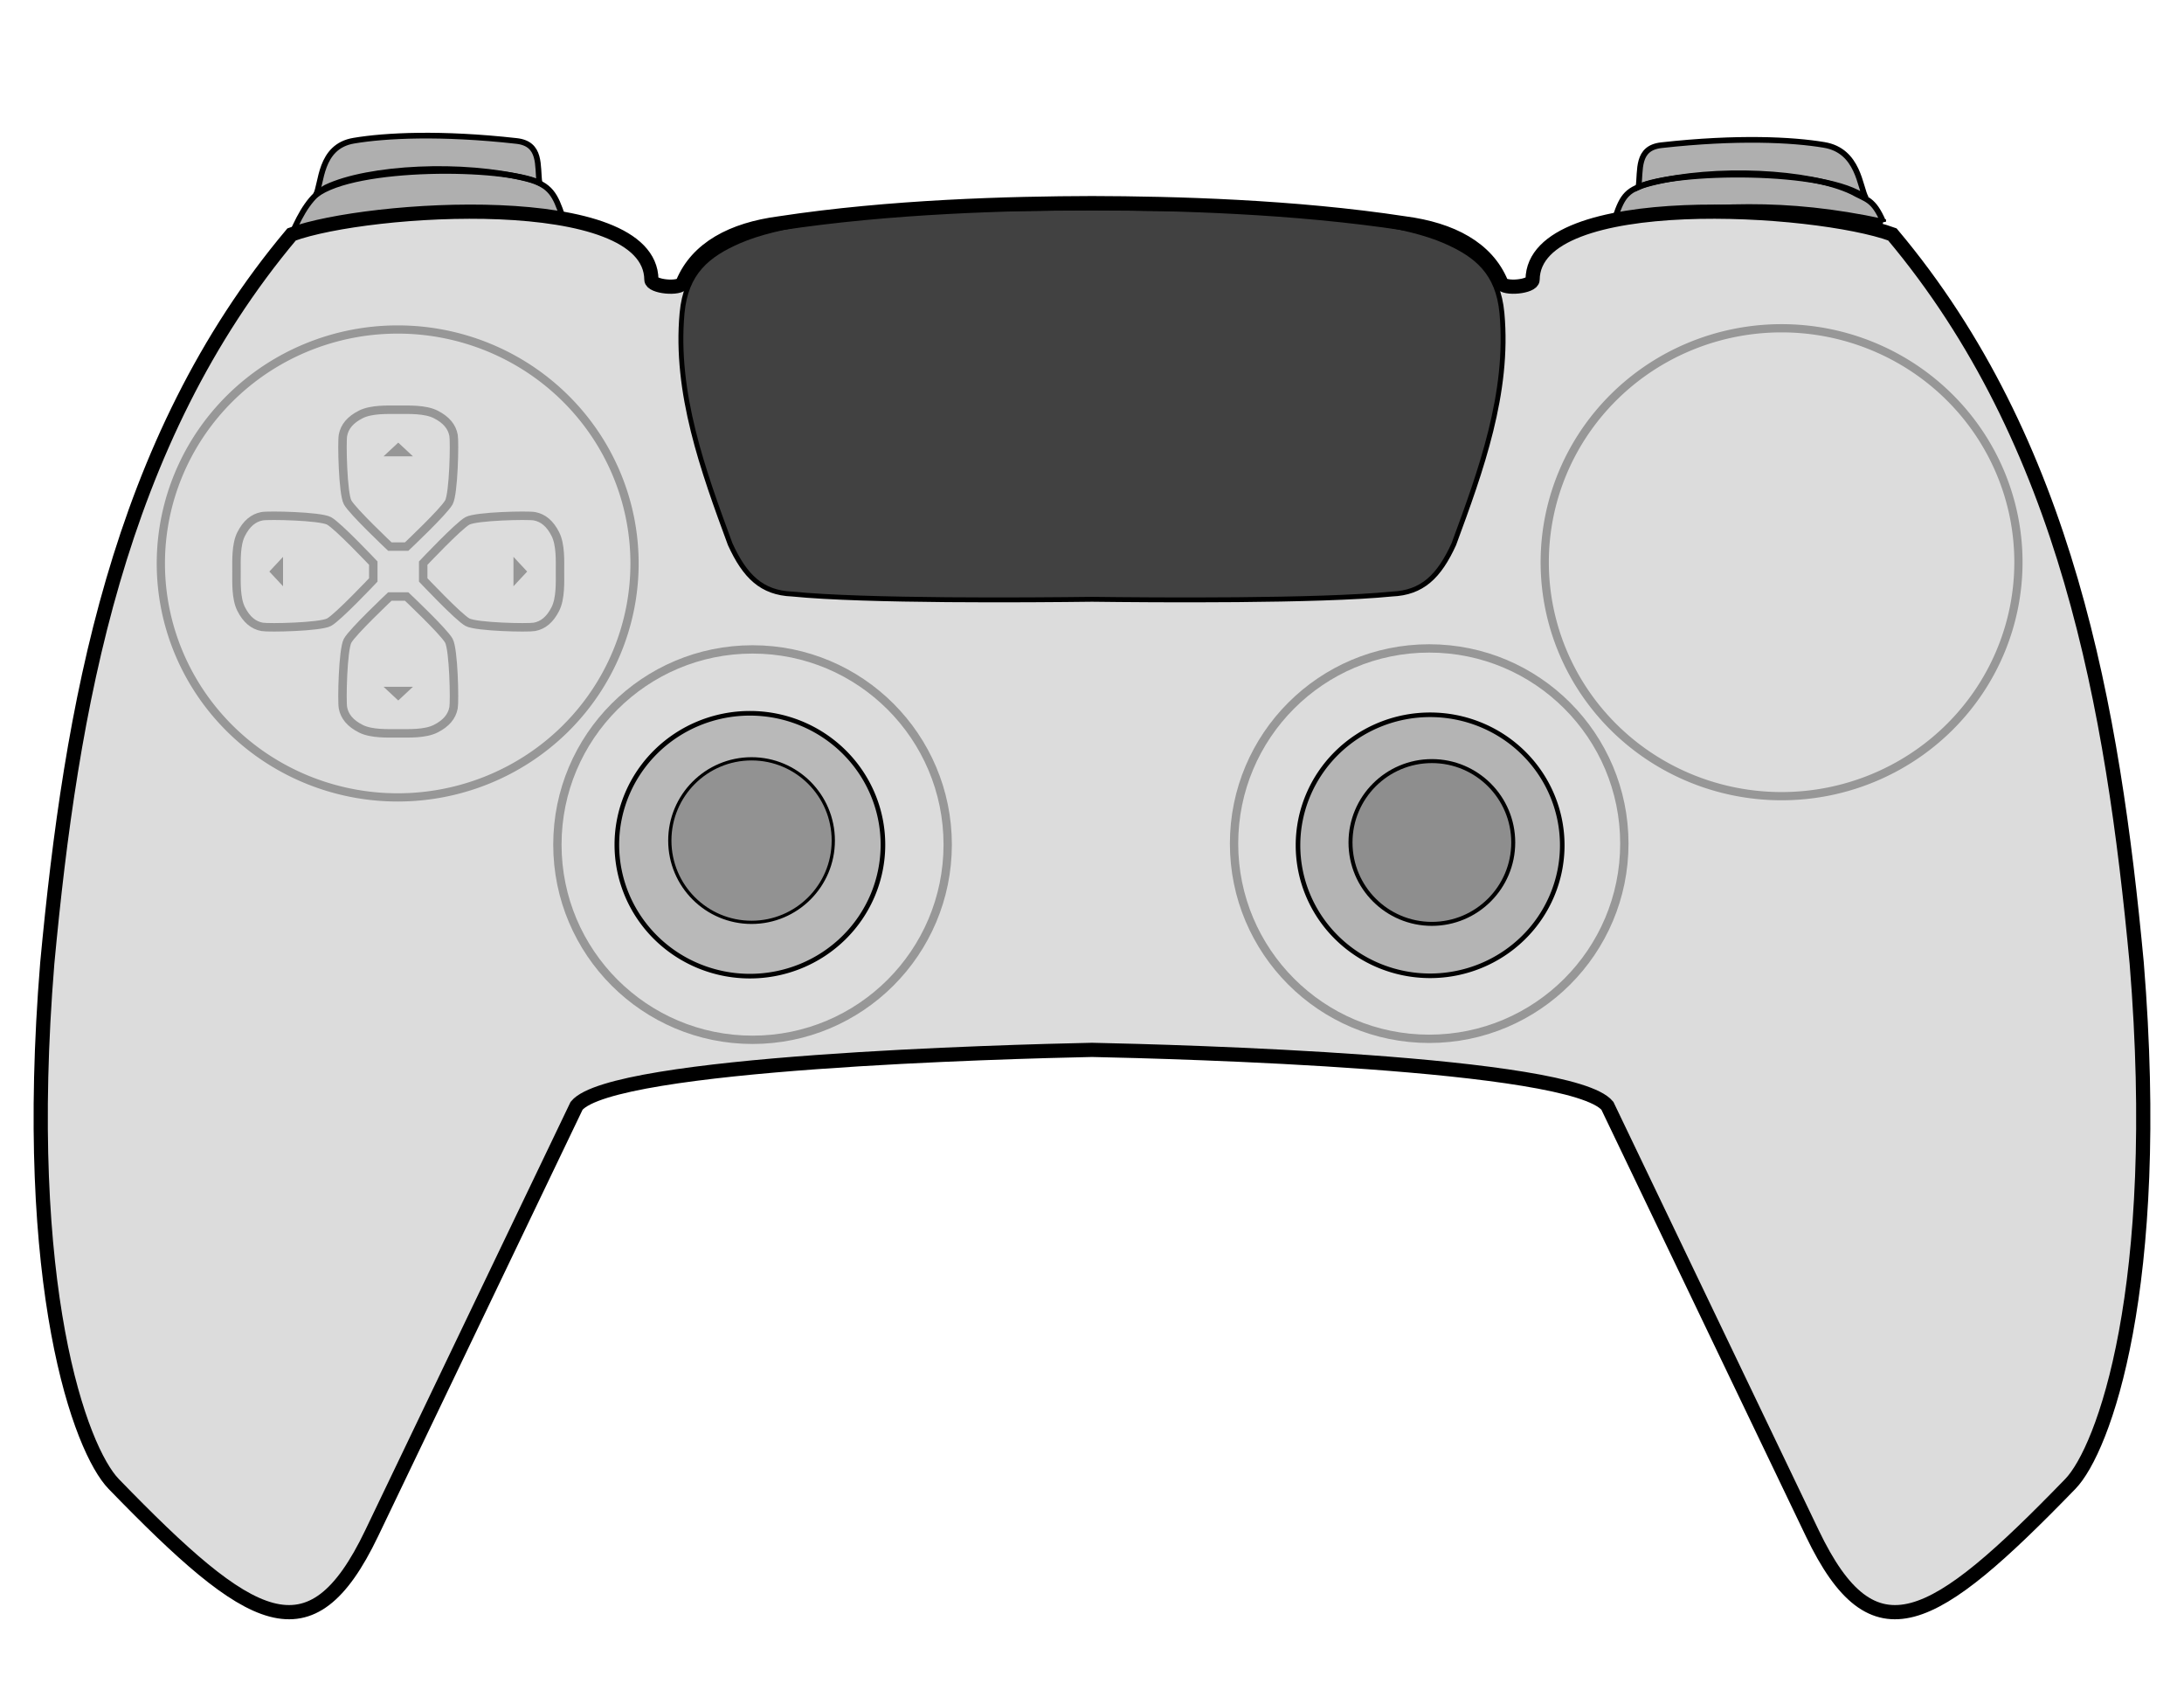 <?xml version="1.0" encoding="UTF-8" standalone="no"?>
<!-- Created with Inkscape (http://www.inkscape.org/) -->

<svg
   width="446"
   height="345"
   viewBox="0 0 446 345"
   id="svg2"
   version="1.1"
   inkscape:version="1.2.2 (b0a8486541, 2022-12-01)"
   sodipodi:docname="ds5.svg"
   xmlns:inkscape="http://www.inkscape.org/namespaces/inkscape"
   xmlns:sodipodi="http://sodipodi.sourceforge.net/DTD/sodipodi-0.dtd"
   xmlns="http://www.w3.org/2000/svg"
   xmlns:svg="http://www.w3.org/2000/svg"
   xmlns:rdf="http://www.w3.org/1999/02/22-rdf-syntax-ns#"
   xmlns:cc="http://creativecommons.org/ns#"
   xmlns:dc="http://purl.org/dc/elements/1.1/">
  <defs
     id="defs4">
    <inkscape:path-effect
       effect="mirror_symmetry"
       start_point="441.744,42.774"
       end_point="441.744,307.166"
       center_point="441.744,174.97"
       id="path-effect17202"
       is_visible="true"
       lpeversion="1.1"
       mode="vertical"
       discard_orig_path="false"
       fuse_paths="true"
       oposite_fuse="true"
       split_items="false"
       split_open="false" />
    <inkscape:path-effect
       effect="mirror_symmetry"
       start_point="441.744,42.774"
       end_point="441.744,307.166"
       center_point="441.744,174.97"
       id="path-effect9830"
       is_visible="true"
       lpeversion="1.1"
       mode="vertical"
       discard_orig_path="false"
       fuse_paths="true"
       oposite_fuse="true"
       split_items="false"
       split_open="false" />
    <inkscape:path-effect
       effect="mirror_symmetry"
       start_point="224.92,46.807"
       end_point="224.92,121.942"
       center_point="224.92,84.374"
       id="path-effect3382"
       is_visible="true"
       lpeversion="1.1"
       mode="vertical"
       discard_orig_path="false"
       fuse_paths="true"
       oposite_fuse="true"
       split_items="false"
       split_open="false" />
  </defs>
  <sodipodi:namedview
     id="base"
     pagecolor="#ffffff"
     bordercolor="#666666"
     borderopacity="1.0"
     inkscape:pageopacity="0.0"
     inkscape:pageshadow="2"
     inkscape:zoom="7.919596"
     inkscape:cx="77.402938"
     inkscape:cy="122.481"
     inkscape:document-units="px"
     inkscape:current-layer="layer2"
     showgrid="false"
     units="px"
     inkscape:window-width="1920"
     inkscape:window-height="1005"
     inkscape:window-x="0"
     inkscape:window-y="0"
     inkscape:window-maximized="1"
     fit-margin-top="0"
     fit-margin-left="0"
     fit-margin-right="0"
     fit-margin-bottom="0"
     showguides="false"
     inkscape:pagecheckerboard="0"
     inkscape:snap-others="true"
     inkscape:snap-nodes="false"
     inkscape:showpageshadow="2"
     inkscape:deskcolor="#d1d1d1" />
  <g
     inkscape:label="Controller"
     inkscape:groupmode="layer"
     id="controller"
     style="display:inline">
    <path
       style="display:inline;fill:#000000;fill-opacity:0.137;fill-rule:evenodd;stroke:#000000;stroke-width:2.9;stroke-miterlimit:4;stroke-dasharray:none;stroke-opacity:1"
       d="m 223,41.471 c -16.73,0.041 -41.183,0.677 -63.832,4.131 -9.606,1.263 -16.821,5.088 -19.738,12.148 -0.561,1.359 -6.393,0.812 -6.408,-0.658 C 132.824,38.423 75.087,42.154 59.551,47.857 23.907,90.282 14.533,144.539 9.656,196.613 c -5.403,66.398 6.786,99.361 13.566,106.352 28.099,28.97 40.181,36.129 52.67,10.082 l 41.855,-87.293 c 7.388,-8.911 87.962,-11.055 105.252,-11.414 17.29,0.359 97.864,2.503 105.252,11.414 l 41.855,87.293 c 12.489,26.047 24.571,18.888 52.67,-10.082 6.78,-6.991 18.97,-39.954 13.566,-106.352 -4.877,-52.075 -14.251,-106.331 -49.895,-148.756 -15.536,-5.704 -73.273,-9.435 -73.471,9.234 -0.016,1.47 -5.847,2.017 -6.408,0.658 C 303.653,50.689 296.438,46.864 286.832,45.602 264.183,42.148 239.73,41.512 223,41.471 Z"
       id="path3628"
       inkscape:connector-curvature="0"
       sodipodi:nodetypes="cssccsscssc"
       inkscape:original-d="m 328.25198,225.75414 41.85596,87.29315 c 12.48912,26.04683 24.57006,18.88647 52.6686,-10.08309 6.7805,-6.99069 18.97014,-39.95403 13.56665,-106.35187 -4.8767,-52.07465 -14.25069,-106.330141 -49.89443,-148.755187 -15.53636,-5.703753 -73.27163,-9.434702 -73.46949,9.234591 -0.0156,1.470257 -5.84781,2.01652 -6.4093,0.657614 -2.91753,-7.060886 -10.13299,-10.884196 -19.73853,-12.146889 -24.0153,-3.661794 -50.05799,-4.156318 -66.77238,-4.132583 0,0 -36.51487,174.627304 -0.31377,172.809734 0,0 100.22532,1.48608 108.50669,11.47453 z"
       inkscape:path-effect="#path-effect9830" />
    <g
       id="g4254"
       style="display:none;fill:none"
       transform="matrix(1.901,0,0,1.901,-551.766,-1441.289)">
      <g
         transform="translate(0,36)"
         id="g4317"
         style="fill:none">
        <path
           inkscape:connector-curvature="0"
           style="fill:none;fill-rule:evenodd;stroke:#000000;stroke-width:0.432;stroke-linecap:butt;stroke-linejoin:miter;stroke-miterlimit:4;stroke-dasharray:none;stroke-opacity:0.182"
           d="m 328.917,764.362 c -1.293,0.184 -2.407,0.638 -2.549,2.549 v 9.882 h -9.728 c -1.223,0.203 -2.341,0.633 -2.702,2.702 v 8.725 c 0.742,2.188 1.585,1.866 2.393,2.393 h 10.037 v 10.113 c 0.164,0.957 0.806,1.757 2.278,2.278 h 3.868 1.343 3.869 c 1.472,-0.521 2.112,-1.321 2.277,-2.278 v -10.113 h 10.037 c 0.809,-0.527 1.651,-0.205 2.393,-2.393 v -8.725 c -0.361,-2.069 -1.479,-2.5 -2.702,-2.702 h -9.728 v -9.882 c -0.142,-1.911 -1.254,-2.365 -2.547,-2.549 h -4.216 -0.108 z"
           id="path4730" />
        <path
           inkscape:connector-curvature="0"
           style="fill:none;fill-opacity:0.18;fill-rule:evenodd;stroke:none;stroke-width:0.5;stroke-linecap:butt;stroke-linejoin:miter;stroke-miterlimit:4;stroke-dasharray:none;stroke-opacity:1"
           d="m 331.46,774.653 c -1.495,0.212 -2.784,0.737 -2.947,2.947 v 11.428 l 7.884,8.125 7.884,-8.125 v -11.428 c -0.164,-2.21 -1.45,-2.735 -2.945,-2.947 h -4.875 -0.125 z"
           id="DPAD_UP"
           sodipodi:nodetypes="cccccccccc" />
        <path
           inkscape:connector-curvature="0"
           style="fill:none;fill-opacity:0.18;fill-rule:evenodd;stroke:none;stroke-width:0.5;stroke-linecap:butt;stroke-linejoin:miter;stroke-miterlimit:4;stroke-dasharray:none;stroke-opacity:1"
           d="m 331.46,819.403 c -1.495,-0.212 -2.784,-0.737 -2.947,-2.947 v -11.428 l 7.884,-7.835 7.884,7.835 v 11.428 c -0.164,2.21 -1.45,2.735 -2.945,2.947 h -4.875 -0.125 z"
           id="DPAD_DOWN"
           sodipodi:nodetypes="cccccccccc" />
        <path
           inkscape:connector-curvature="0"
           style="fill:none;fill-opacity:0.18;fill-rule:evenodd;stroke:none;stroke-width:0.5;stroke-linecap:butt;stroke-linejoin:miter;stroke-miterlimit:4;stroke-dasharray:none;stroke-opacity:1"
           d="m 314.247,792.083 c 0.212,-1.495 0.737,-2.784 2.947,-2.947 h 11.428 l 7.784,8.042 -7.784,7.726 h -11.428 c -2.21,-0.164 -2.735,-1.45 -2.947,-2.945 v -4.875 -0.125 z"
           id="DPAD_LEFT"
           sodipodi:nodetypes="cccccccccc" />
        <path
           inkscape:connector-curvature="0"
           style="fill:none;fill-opacity:0.18;fill-rule:evenodd;stroke:none;stroke-width:0.5;stroke-linecap:butt;stroke-linejoin:miter;stroke-miterlimit:4;stroke-dasharray:none;stroke-opacity:1"
           d="m 358.444,792.083 c -0.212,-1.495 -0.737,-2.784 -2.947,-2.947 h -11.32 l -7.79,8.042 7.924,7.884 11.185,-0.158 c 2.21,-0.164 2.735,-1.45 2.947,-2.945 v -4.875 -0.125 z"
           id="DPAD_RIGHT"
           sodipodi:nodetypes="cccccccccc" />
      </g>
      <path
         inkscape:connector-curvature="0"
         style="display:inline;fill:#e36666;fill-opacity:0;fill-rule:evenodd;stroke:none;stroke-width:0.435;stroke-linecap:butt;stroke-linejoin:miter;stroke-miterlimit:4;stroke-dasharray:none;stroke-opacity:0.182"
         d="m 328.869,800.165 c -1.301,0.185 -2.422,0.641 -2.564,2.564 v 9.942 h -9.787 c -1.23,0.204 -2.355,0.637 -2.719,2.719 v 8.778 c 0.747,2.202 1.594,1.877 2.408,2.408 H 326.305 v 10.174 c 0.165,0.963 0.811,1.768 2.292,2.292 h 3.891 1.351 3.893 c 1.481,-0.525 2.125,-1.329 2.29,-2.292 v -10.174 h 10.098 c 0.814,-0.531 1.661,-0.206 2.408,-2.408 v -8.778 c -0.364,-2.082 -1.488,-2.515 -2.719,-2.719 h -9.787 v -9.942 c -0.142,-1.922 -1.261,-2.379 -2.562,-2.564 h -4.241 -0.109 z"
         id="LEFT" />
    </g>
    <path
       inkscape:connector-curvature="0"
       style="color:#000000;display:inline;overflow:visible;visibility:visible;opacity:1;fill:none;fill-opacity:0.603;fill-rule:evenodd;stroke:#000000;stroke-width:1.68;stroke-linecap:butt;stroke-linejoin:miter;stroke-miterlimit:4;stroke-dasharray:none;stroke-dashoffset:0;stroke-opacity:0.315;marker:none;enable-background:accumulate"
       d="M 32.847,115.033 A 48.367,47.762 0 0 1 81.214,67.271 48.367,47.762 0 0 1 129.58,115.033 48.367,47.762 0 0 1 81.214,162.795 48.367,47.762 0 0 1 32.847,115.033 Z"
       id="LPAD"
       inkscape:label="#path4168-1-3-9" />
    <path
       style="display:inline;fill:#000000;fill-opacity:0.314;fill-rule:evenodd;stroke:#000000;stroke-width:1.161;stroke-linecap:butt;stroke-linejoin:miter;stroke-miterlimit:4;stroke-dasharray:none;stroke-opacity:1"
       d="m 59.551,47.857 c 2.039,-4.692 4.017,-7.904 7.015,-9.576 8.702,-4.162 28.135,-5.064 40.998,-1.79 4.955,1.261 5.831,3.42 7.311,7.707 -20.186,-2.296 -35.875,-2.037 -55.323,3.658 z"
       id="LB"
       inkscape:connector-curvature="0"
       sodipodi:nodetypes="ccscc"
       LT="path4420-4"
       inkscape:label="#TL" />
    <path
       style="display:inline;fill:#000000;fill-opacity:0.314;fill-rule:evenodd;stroke:#000000;stroke-width:1.161;stroke-linecap:butt;stroke-linejoin:miter;stroke-miterlimit:4;stroke-dasharray:none;stroke-opacity:1"
       d="m 72.281,28.717 c 6.419,-1.077 17.709,-1.664 33.213,0.065 5.112,0.57 4.195,5.118 4.667,8.535 -7.205,-3.453 -37.735,-3.705 -45.69,2.503 1.266,-2.102 0.671,-9.939 7.81,-11.103 z"
       id="LT"
       inkscape:connector-curvature="0"
       sodipodi:nodetypes="csccc"
       inkscape:label="#path4406" />
    <g
       id="g4359"
       transform="matrix(1.452,0,0,1.452,9.345,-31.069)">
      <path
         style="color:#000000;clip-rule:nonzero;display:inline;overflow:visible;visibility:visible;opacity:0;isolation:auto;mix-blend-mode:normal;color-interpolation:sRGB;color-interpolation-filters:linearRGB;solid-color:#000000;solid-opacity:1;fill:#5a5a5a;fill-opacity:1;fill-rule:evenodd;stroke:none;stroke-width:0.3;stroke-linecap:butt;stroke-linejoin:miter;stroke-miterlimit:4;stroke-dasharray:none;stroke-dashoffset:0;stroke-opacity:1;color-rendering:auto;image-rendering:auto;shape-rendering:auto;text-rendering:auto;enable-background:accumulate"
         d="M 67.444,92.285 H 51.059 V 84.189 l -7.812,14.15 7.812,12.256 v -7.086 h 16.385 z"
         id="MINUSHALF_X"
         inkscape:connector-curvature="0"
         sodipodi:nodetypes="cccccccc" />
      <path
         style="color:#000000;clip-rule:nonzero;display:inline;overflow:visible;visibility:visible;opacity:0;isolation:auto;mix-blend-mode:normal;color-interpolation:sRGB;color-interpolation-filters:linearRGB;solid-color:#000000;solid-opacity:1;fill:#5a5a5a;fill-opacity:1;fill-rule:evenodd;stroke:none;stroke-width:0.3;stroke-linecap:butt;stroke-linejoin:miter;stroke-miterlimit:4;stroke-dasharray:none;stroke-dashoffset:0;stroke-opacity:1;color-rendering:auto;image-rendering:auto;shape-rendering:auto;text-rendering:auto;enable-background:accumulate"
         d="m 67.447,104.181 v 14.708 h -8.096 l 14.15,7.812 12.256,-7.812 H 78.672 v -14.708 z"
         id="PLUSHALF_Y"
         inkscape:connector-curvature="0"
         sodipodi:nodetypes="cccccccc" />
      <path
         style="color:#000000;clip-rule:nonzero;display:inline;overflow:visible;visibility:visible;opacity:0;isolation:auto;mix-blend-mode:normal;color-interpolation:sRGB;color-interpolation-filters:linearRGB;solid-color:#000000;solid-opacity:1;fill:#5a5a5a;fill-opacity:1;fill-rule:evenodd;stroke:none;stroke-width:0.3;stroke-linecap:butt;stroke-linejoin:miter;stroke-miterlimit:4;stroke-dasharray:none;stroke-dashoffset:0;stroke-opacity:1;color-rendering:auto;image-rendering:auto;shape-rendering:auto;text-rendering:auto;enable-background:accumulate"
         d="m 73.502,68.084 -14.15,7.812 h 8.096 V 91.741 H 78.672 V 75.896 h 7.086 z"
         id="MINUSHALF_Y"
         inkscape:connector-curvature="0"
         sodipodi:nodetypes="cccccccc" />
      <path
         sodipodi:nodetypes="cccccccc"
         inkscape:connector-curvature="0"
         id="PLUSHALF_X"
         d="M 101.863,98.34 94.051,84.189 v 8.096 H 78.826 v 11.225 h 15.224 v 7.086 z"
         style="color:#000000;clip-rule:nonzero;display:inline;overflow:visible;visibility:visible;opacity:0;isolation:auto;mix-blend-mode:normal;color-interpolation:sRGB;color-interpolation-filters:linearRGB;solid-color:#000000;solid-opacity:1;fill:#5a5a5a;fill-opacity:1;fill-rule:evenodd;stroke:none;stroke-width:0.3;stroke-linecap:butt;stroke-linejoin:miter;stroke-miterlimit:4;stroke-dasharray:none;stroke-dashoffset:0;stroke-opacity:1;color-rendering:auto;image-rendering:auto;shape-rendering:auto;text-rendering:auto;enable-background:accumulate" />
    </g>
    <g
       transform="matrix(1.452,0,0,1.452,174.147,36.327)"
       style="display:inline;opacity:1;fill:#45848a;fill-opacity:1"
       id="g4359-7">
      <path
         style="color:#000000;clip-rule:nonzero;display:inline;overflow:visible;visibility:visible;opacity:0;isolation:auto;mix-blend-mode:normal;color-interpolation:sRGB;color-interpolation-filters:linearRGB;solid-color:#000000;solid-opacity:1;fill:#45848a;fill-opacity:1;fill-rule:evenodd;stroke:none;stroke-width:0.3;stroke-linecap:butt;stroke-linejoin:miter;stroke-miterlimit:4;stroke-dasharray:none;stroke-dashoffset:0;stroke-opacity:1;color-rendering:auto;image-rendering:auto;shape-rendering:auto;text-rendering:auto;enable-background:accumulate"
         d="M 67.444,92.285 H 51.059 V 84.189 l -7.812,14.15 7.812,12.256 v -7.086 h 16.385 z"
         id="MINUSHALF_RX"
         inkscape:connector-curvature="0"
         sodipodi:nodetypes="cccccccc" />
      <path
         style="color:#000000;clip-rule:nonzero;display:inline;overflow:visible;visibility:visible;opacity:0;isolation:auto;mix-blend-mode:normal;color-interpolation:sRGB;color-interpolation-filters:linearRGB;solid-color:#000000;solid-opacity:1;fill:#45848a;fill-opacity:1;fill-rule:evenodd;stroke:none;stroke-width:0.3;stroke-linecap:butt;stroke-linejoin:miter;stroke-miterlimit:4;stroke-dasharray:none;stroke-dashoffset:0;stroke-opacity:1;color-rendering:auto;image-rendering:auto;shape-rendering:auto;text-rendering:auto;enable-background:accumulate"
         d="m 67.447,104.181 v 14.708 h -8.096 l 14.15,7.812 12.256,-7.812 H 78.672 v -14.708 z"
         id="PLUSHALF_RY"
         inkscape:connector-curvature="0"
         sodipodi:nodetypes="cccccccc" />
      <path
         style="color:#000000;clip-rule:nonzero;display:inline;overflow:visible;visibility:visible;opacity:0;isolation:auto;mix-blend-mode:normal;color-interpolation:sRGB;color-interpolation-filters:linearRGB;solid-color:#000000;solid-opacity:1;fill:#45848a;fill-opacity:1;fill-rule:evenodd;stroke:none;stroke-width:0.3;stroke-linecap:butt;stroke-linejoin:miter;stroke-miterlimit:4;stroke-dasharray:none;stroke-dashoffset:0;stroke-opacity:1;color-rendering:auto;image-rendering:auto;shape-rendering:auto;text-rendering:auto;enable-background:accumulate"
         d="m 73.502,68.084 -14.15,7.812 h 8.096 V 91.741 H 78.672 V 75.896 h 7.086 z"
         id="MINUSHALF_RY"
         inkscape:connector-curvature="0"
         sodipodi:nodetypes="cccccccc" />
      <path
         sodipodi:nodetypes="cccccccc"
         inkscape:connector-curvature="0"
         id="PLUSHALF_RX"
         d="M 101.863,98.34 94.051,84.189 v 8.096 H 78.826 v 11.225 h 15.224 v 7.086 z"
         style="color:#000000;clip-rule:nonzero;display:inline;overflow:visible;visibility:visible;opacity:0;isolation:auto;mix-blend-mode:normal;color-interpolation:sRGB;color-interpolation-filters:linearRGB;solid-color:#000000;solid-opacity:1;fill:#45848a;fill-opacity:1;fill-rule:evenodd;stroke:none;stroke-width:0.3;stroke-linecap:butt;stroke-linejoin:miter;stroke-miterlimit:4;stroke-dasharray:none;stroke-dashoffset:0;stroke-opacity:1;color-rendering:auto;image-rendering:auto;shape-rendering:auto;text-rendering:auto;enable-background:accumulate" />
    </g>
    <circle
       r="39.852"
       cy="172.433"
       cx="153.679"
       id="circle4622"
       style="color:#000000;clip-rule:nonzero;display:inline;overflow:visible;visibility:visible;opacity:1;isolation:auto;mix-blend-mode:normal;color-interpolation:sRGB;color-interpolation-filters:linearRGB;solid-color:#000000;solid-opacity:1;vector-effect:none;fill:none;fill-opacity:0.137;fill-rule:evenodd;stroke:#000000;stroke-width:1.7;stroke-linecap:butt;stroke-linejoin:miter;stroke-miterlimit:4;stroke-dasharray:none;stroke-dashoffset:0;stroke-opacity:0.314;marker:none;color-rendering:auto;image-rendering:auto;shape-rendering:auto;text-rendering:auto;enable-background:accumulate" />
    <path
       inkscape:label="#TL"
       LT="path4420-4"
       sodipodi:nodetypes="ccscc"
       inkscape:connector-curvature="0"
       id="RB"
       d="m 384.57,45.262 c -2.039,-4.692 -3.376,-4.446 -6.374,-6.117 -8.702,-4.162 -28.135,-5.064 -40.998,-1.79 -4.955,1.261 -5.831,2.616 -7.311,6.904 20.186,-2.296 34.252,-3.352 54.683,1.003 z"
       style="display:inline;fill:#000000;fill-opacity:0.314;fill-rule:evenodd;stroke:#000000;stroke-width:1.161;stroke-linecap:butt;stroke-linejoin:miter;stroke-miterlimit:4;stroke-dasharray:none;stroke-opacity:1" />
    <path
       inkscape:label="#path4406"
       sodipodi:nodetypes="csccc"
       inkscape:connector-curvature="0"
       id="RT"
       d="m 372.481,29.581 c -6.419,-1.077 -17.709,-1.664 -33.213,0.065 -5.112,0.57 -4.195,5.118 -4.667,8.535 7.205,-3.453 38.493,-3.958 46.448,2.251 -1.266,-2.102 -1.429,-9.686 -8.567,-10.85 z"
       style="display:inline;fill:#000000;fill-opacity:0.314;fill-rule:evenodd;stroke:#000000;stroke-width:1.161;stroke-linecap:butt;stroke-linejoin:miter;stroke-miterlimit:4;stroke-dasharray:none;stroke-opacity:1" />
    <circle
       style="color:#000000;clip-rule:nonzero;display:inline;overflow:visible;visibility:visible;opacity:1;isolation:auto;mix-blend-mode:normal;color-interpolation:sRGB;color-interpolation-filters:linearRGB;solid-color:#000000;solid-opacity:1;vector-effect:none;fill:none;fill-opacity:0.137;fill-rule:evenodd;stroke:#000000;stroke-width:1.7;stroke-linecap:butt;stroke-linejoin:miter;stroke-miterlimit:4;stroke-dasharray:none;stroke-dashoffset:0;stroke-opacity:0.314;marker:none;color-rendering:auto;image-rendering:auto;shape-rendering:auto;text-rendering:auto;enable-background:accumulate"
       id="circle4575"
       cx="291.86"
       cy="172.231"
       r="39.852" />
    <path
       inkscape:label="#path4168-1-3-9"
       id="circle8"
       d="m 315.454,114.781 a 48.367,47.762 0 0 1 48.367,-47.762 48.367,47.762 0 0 1 48.367,47.762 48.367,47.762 0 0 1 -48.367,47.762 48.367,47.762 0 0 1 -48.367,-47.762 z"
       style="color:#000000;display:inline;overflow:visible;visibility:visible;opacity:1;fill:none;fill-opacity:0.603;fill-rule:evenodd;stroke:#000000;stroke-width:1.68;stroke-linecap:butt;stroke-linejoin:miter;stroke-miterlimit:4;stroke-dasharray:none;stroke-dashoffset:0;stroke-opacity:0.315;marker:none;enable-background:accumulate"
       inkscape:connector-curvature="0" />
    <path
       style="display:inline;fill:#000000;fill-opacity:0.137;fill-rule:evenodd;stroke:#000000;stroke-width:2.9;stroke-miterlimit:4;stroke-dasharray:none;stroke-opacity:1"
       d=""
       id="path3628-3"
       inkscape:connector-curvature="0"
       sodipodi:nodetypes="cssccsscssc"
       inkscape:path-effect="#path-effect17202"
       inkscape:original-d="m 328.25198,225.75414 41.85596,87.29315 c 12.48912,26.04683 24.57006,18.88647 52.6686,-10.08309 6.7805,-6.99069 18.97014,-39.95403 13.56665,-106.35187 -4.8767,-52.07465 -14.25069,-106.330141 -49.89443,-148.755187 -15.53636,-5.703753 -73.27163,-9.434702 -73.46949,9.234591 -0.0156,1.470257 -5.84781,2.01652 -6.4093,0.657614 -2.91753,-7.060886 -10.13299,-10.884196 -19.73853,-12.146889 -24.0153,-3.661794 -50.05799,-4.156318 -66.77238,-4.132583 0,0 -36.51487,174.627304 -0.31377,172.809734 0,0 100.22532,1.48608 108.50669,11.47453 z"
       transform="translate(-284.916,-86.578)" />
    <g
       id="g1981"
       transform="matrix(3.78,0,0,3.78,-18.959,1.173)"
       inkscape:transform-center-x="12.879445"
       inkscape:transform-center-y="48.73986"
       style="display:inline">
      <g
         id="g1949"
         transform="translate(0.053,0.017)">
        <path
           id="path1925"
           style="opacity:1;fill:#000000;fill-opacity:0.32;stroke:none;stroke-width:0.457;stroke-miterlimit:4;stroke-dasharray:none;stroke-opacity:0.32"
           inkscape:transform-center-x="-0.10414289"
           inkscape:transform-center-y="-0.18633913"
           d="M 27.272,36.766 26.478,37.506 25.684,36.766 Z"
           sodipodi:nodetypes="cccc" />
        <path
           id="path1944"
           style="fill:none;stroke:#000000;stroke-width:0.457;stroke-linecap:butt;stroke-linejoin:miter;stroke-miterlimit:4;stroke-dasharray:none;stroke-opacity:0.32"
           d="m 24.458,39.031 c -0.572,-0.288 -0.881,-0.663 -0.968,-1.133 -0.065,-0.354 -0.008,-3.133 0.251,-3.616 0.26,-0.484 2.284,-2.392 2.284,-2.392 h 0.906 c 0,0 2.024,1.908 2.284,2.392 0.259,0.483 0.316,3.262 0.251,3.616 -0.087,0.471 -0.396,0.845 -0.968,1.133 -0.572,0.288 -1.453,0.249 -2.02,0.249 -0.568,0 -1.448,0.039 -2.02,-0.249 z"
           sodipodi:nodetypes="ssccccsszs" />
      </g>
      <g
         id="g1955"
         transform="matrix(1,0,0,-1,0.053,61.101)">
        <path
           id="path1951"
           style="opacity:1;fill:#000000;fill-opacity:0.32;stroke:none;stroke-width:0.457;stroke-miterlimit:4;stroke-dasharray:none;stroke-opacity:0.32"
           inkscape:transform-center-x="-0.10414289"
           inkscape:transform-center-y="-0.18633913"
           d="M 27.272,36.766 26.478,37.506 25.684,36.766 Z"
           sodipodi:nodetypes="cccc" />
        <path
           id="path1953"
           style="fill:none;stroke:#000000;stroke-width:0.457;stroke-linecap:butt;stroke-linejoin:miter;stroke-miterlimit:4;stroke-dasharray:none;stroke-opacity:0.32"
           d="m 24.458,39.031 c -0.572,-0.288 -0.881,-0.663 -0.968,-1.133 -0.065,-0.354 -0.008,-3.133 0.251,-3.616 0.26,-0.484 2.284,-2.392 2.284,-2.392 h 0.906 c 0,0 2.024,1.908 2.284,2.392 0.259,0.483 0.316,3.262 0.251,3.616 -0.087,0.471 -0.396,0.845 -0.968,1.133 -0.572,0.288 -1.453,0.249 -2.02,0.249 -0.568,0 -1.448,0.039 -2.02,-0.249 z"
           sodipodi:nodetypes="ssccccsszs" />
      </g>
      <g
         id="g1961"
         transform="rotate(90,26.496,30.577)">
        <path
           id="path1957"
           style="opacity:1;fill:#000000;fill-opacity:0.32;stroke:none;stroke-width:0.457;stroke-miterlimit:4;stroke-dasharray:none;stroke-opacity:0.32"
           inkscape:transform-center-x="-0.10414289"
           inkscape:transform-center-y="-0.18633913"
           d="M 27.272,36.766 26.478,37.506 25.684,36.766 Z"
           sodipodi:nodetypes="cccc" />
        <path
           id="path1959"
           style="fill:none;stroke:#000000;stroke-width:0.457;stroke-linecap:butt;stroke-linejoin:miter;stroke-miterlimit:4;stroke-dasharray:none;stroke-opacity:0.32"
           d="m 24.458,39.031 c -0.572,-0.288 -0.881,-0.663 -0.968,-1.133 -0.065,-0.354 -0.008,-3.133 0.251,-3.616 0.26,-0.484 2.284,-2.392 2.284,-2.392 h 0.906 c 0,0 2.024,1.908 2.284,2.392 0.259,0.483 0.316,3.262 0.251,3.616 -0.087,0.471 -0.396,0.845 -0.968,1.133 -0.572,0.288 -1.453,0.249 -2.02,0.249 -0.568,0 -1.448,0.039 -2.02,-0.249 z"
           sodipodi:nodetypes="ssccccsszs" />
      </g>
      <g
         id="g1967"
         transform="matrix(0,1,1,0,-4.011,4.081)">
        <path
           id="path1963"
           style="opacity:1;fill:#000000;fill-opacity:0.32;stroke:none;stroke-width:0.457;stroke-miterlimit:4;stroke-dasharray:none;stroke-opacity:0.32"
           inkscape:transform-center-x="-0.10414289"
           inkscape:transform-center-y="-0.18633913"
           d="M 27.272,36.766 26.478,37.506 25.684,36.766 Z"
           sodipodi:nodetypes="cccc" />
        <path
           id="path1965"
           style="fill:none;stroke:#000000;stroke-width:0.457;stroke-linecap:butt;stroke-linejoin:miter;stroke-miterlimit:4;stroke-dasharray:none;stroke-opacity:0.32"
           d="m 24.458,39.031 c -0.572,-0.288 -0.881,-0.663 -0.968,-1.133 -0.065,-0.354 -0.008,-3.133 0.251,-3.616 0.26,-0.484 2.284,-2.392 2.284,-2.392 h 0.906 c 0,0 2.024,1.908 2.284,2.392 0.259,0.483 0.316,3.262 0.251,3.616 -0.087,0.471 -0.396,0.845 -0.968,1.133 -0.572,0.288 -1.453,0.249 -2.02,0.249 -0.568,0 -1.448,0.039 -2.02,-0.249 z"
           sodipodi:nodetypes="ssccccsszs" />
      </g>
    </g>
  </g>
  <g
     inkscape:groupmode="layer"
     id="layer1"
     inkscape:label="CPAD"
     style="display:inline">
    <path
       style="color:#000000;clip-rule:nonzero;display:inline;overflow:visible;visibility:visible;opacity:1;isolation:auto;mix-blend-mode:normal;color-interpolation:sRGB;color-interpolation-filters:linearRGB;solid-color:#000000;solid-opacity:1;vector-effect:none;fill:#000000;fill-opacity:0.707;fill-rule:evenodd;stroke:#000000;stroke-width:1;stroke-linecap:butt;stroke-linejoin:miter;stroke-miterlimit:4;stroke-dasharray:none;stroke-dashoffset:0;stroke-opacity:1;marker:none;color-rendering:auto;image-rendering:auto;shape-rendering:auto;text-rendering:auto;enable-background:accumulate"
       d="m 223,42.471 c -16.946,0.11 -56.308,-0.164 -72.107,6.75 -6.385,2.794 -10.842,6.364 -11.607,14.707 -1.491,16.256 4.287,32.151 9.822,47.158 3.014,6.613 6.468,9.938 12.641,10.189 14.927,1.494 48.811,1.23 61.252,1.074 12.441,0.156 46.325,0.419 61.252,-1.074 6.173,-0.252 9.627,-3.576 12.641,-10.189 5.536,-15.007 11.313,-30.902 9.822,-47.158 C 305.95,55.585 301.493,52.015 295.107,49.221 279.308,42.306 239.946,42.581 223,42.471 Z"
       id="CPAD"
       inkscape:connector-curvature="0"
       sodipodi:nodetypes="ssccccs"
       inkscape:label="#rect4581"
       inkscape:path-effect="#path-effect3382"
       inkscape:original-d="m 295.107,49.221431 c 6.38531,2.794376 10.84191,6.364123 11.60718,14.70714 1.49112,16.256228 -4.28562,32.149614 -9.82131,47.156989 -3.01412,6.61346 -6.46839,9.93887 -12.64137,10.19065 -18.46638,1.84766 -65.94589,1.00473 -65.94589,1.00473 L 216.7639,41.594479 c -13.52771,2.450037 55.98965,-2.155489 78.3431,7.626952 z" />
    <path
       inkscape:label="#rect4581"
       sodipodi:nodetypes="cccsscc"
       inkscape:connector-curvature="0"
       id="CPADPRESS"
       d="m 159.68,48.398 h 129.534 c 0,0 1.1e-4,40.208 1.5e-4,57.754 10e-6,3.063 -2.466,5.528 -5.528,5.528 H 165.208 c -3.063,0 -5.528,-2.466 -5.528,-5.528 0.665,-9.099 4.4e-4,-57.754 4.4e-4,-57.754 z"
       style="color:#000000;clip-rule:nonzero;display:inline;overflow:visible;visibility:visible;opacity:1;isolation:auto;mix-blend-mode:normal;color-interpolation:sRGB;color-interpolation-filters:linearRGB;solid-color:#000000;solid-opacity:1;vector-effect:none;fill:#000000;fill-opacity:0;fill-rule:evenodd;stroke:none;stroke-width:1;stroke-linecap:butt;stroke-linejoin:miter;stroke-miterlimit:4;stroke-dasharray:none;stroke-dashoffset:0;stroke-opacity:1;marker:none;color-rendering:auto;image-rendering:auto;shape-rendering:auto;text-rendering:auto;enable-background:accumulate" />
  </g>
  <g
     inkscape:groupmode="layer"
     id="layer3"
     inkscape:label="Sticks"
     style="display:inline">
    <g
       style="display:inline"
       id="THUMBL"
       transform="matrix(0.856,0,0,0.856,-186.89,-444.964)">
      <path
         id="STICK"
         d="m 428.969,721.283 a 31.74,31.344 0 0 1 -31.74,31.344 31.74,31.344 0 0 1 -31.74,-31.344 31.74,31.344 0 0 1 31.74,-31.344 31.74,31.344 0 0 1 31.74,31.344 z"
         style="color:#000000;display:inline;overflow:visible;visibility:visible;opacity:1;fill:#000000;fill-opacity:0.163;fill-rule:evenodd;stroke:#000000;stroke-width:1.103;stroke-linecap:butt;stroke-linejoin:miter;stroke-miterlimit:4;stroke-dasharray:none;stroke-dashoffset:0;stroke-opacity:1;marker:none;enable-background:accumulate"
         inkscape:connector-curvature="0"
         inkscape:label="#path4168-1" />
      <circle
         cy="720.297"
         cx="397.624"
         id="STICKPRESS"
         style="color:#000000;display:inline;overflow:visible;visibility:visible;opacity:1;fill:#000000;fill-opacity:0.212;fill-rule:evenodd;stroke:#000000;stroke-width:0.773;stroke-linecap:butt;stroke-linejoin:miter;stroke-miterlimit:4;stroke-dasharray:none;stroke-dashoffset:0;stroke-opacity:1;marker:none;enable-background:accumulate"
         inkscape:label="#STICK"
         r="19.5" />
    </g>
    <g
       style="display:inline"
       id="THUMBR"
       transform="matrix(-0.887,0,0,-0.887,642.623,809.112)">
      <path
         id="RPAD"
         d="m 425.654,717.631 a 30.418,30.038 0 0 1 -30.418,30.038 30.418,30.038 0 0 1 -30.418,-30.038 30.418,30.038 0 0 1 30.418,-30.038 30.418,30.038 0 0 1 30.418,30.038 z"
         style="color:#000000;display:inline;overflow:visible;visibility:visible;opacity:1;fill:#000000;fill-opacity:0.182;fill-rule:evenodd;stroke:#000000;stroke-width:1.057;stroke-linecap:butt;stroke-linejoin:miter;stroke-miterlimit:4;stroke-dasharray:none;stroke-dashoffset:0;stroke-opacity:1;marker:none;enable-background:accumulate"
         inkscape:connector-curvature="0"
         inkscape:label="#path4168-1-3" />
      <circle
         r="18.732"
         cy="718.279"
         cx="394.834"
         id="RIGHT"
         style="color:#000000;display:inline;overflow:visible;visibility:visible;opacity:1;fill:#000000;fill-opacity:0.212;fill-rule:evenodd;stroke:#000000;stroke-width:0.919;stroke-linecap:butt;stroke-linejoin:miter;stroke-miterlimit:4;stroke-dasharray:none;stroke-dashoffset:0;stroke-opacity:1;marker:none;enable-background:accumulate"
         inkscape:label="#RPAD" />
    </g>
  </g>
  <g
     inkscape:groupmode="layer"
     id="layer2"
     inkscape:label="Areas"
     style="display:none">
    <g
       style="display:inline;fill:#00000a;fill-opacity:0.043"
       id="g4481"
       transform="translate(-230.68,-486.249)">
      <rect
         ry="0"
         y="514.472"
         x="295.484"
         height="8.73"
         width="51.838"
         id="AREA_LT_1"
         style="color:#000000;display:inline;overflow:visible;visibility:visible;opacity:1;fill:#00000a;fill-opacity:0.043;fill-rule:evenodd;stroke:#ed00b4;stroke-width:1;stroke-linecap:butt;stroke-linejoin:miter;stroke-miterlimit:4;stroke-dasharray:none;stroke-dashoffset:0;stroke-opacity:1;marker:none;enable-background:accumulate" />
    </g>
    <g
       style="display:inline;fill:#00000a;fill-opacity:0.043"
       transform="translate(-218.978,-522.364)"
       id="g4385">
      <rect
         ry="0"
         y="559.443"
         x="278.243"
         height="12.438"
         width="60.046"
         id="AREA_LB_1"
         style="color:#000000;display:inline;overflow:visible;visibility:visible;opacity:1;fill:#00000a;fill-opacity:0.043;fill-rule:evenodd;stroke:#ed00b4;stroke-width:1;stroke-linecap:butt;stroke-linejoin:miter;stroke-miterlimit:4;stroke-dasharray:none;stroke-dashoffset:0;stroke-opacity:1;marker:none;enable-background:accumulate" />
    </g>
    <g
       transform="translate(-6.6,8.358)"
       style="display:inline;fill:#00000a;fill-opacity:0.043"
       id="g4321">
      <rect
         ry="0"
         y="72.547"
         x="56.871"
         height="65.071"
         width="65.071"
         id="AREA_LPAD_1"
         style="color:#000000;display:inline;overflow:visible;visibility:visible;opacity:1;fill:#00000a;fill-opacity:0.043;fill-rule:evenodd;stroke:#ed00b4;stroke-width:1;stroke-linecap:butt;stroke-linejoin:miter;stroke-miterlimit:4;stroke-dasharray:none;stroke-dashoffset:0;stroke-opacity:1;marker:none;enable-background:accumulate" />
      <rect
         style="color:#000000;display:inline;overflow:visible;visibility:visible;opacity:1;fill:#00000a;fill-opacity:0.043;fill-rule:evenodd;stroke:#00b400;stroke-width:1;stroke-linecap:butt;stroke-linejoin:miter;stroke-miterlimit:4;stroke-dasharray:none;stroke-dashoffset:0;stroke-opacity:1;marker:none;enable-background:accumulate"
         id="AREA_LPADTEST"
         width="90.009"
         height="1"
         x="46"
         y="105"
         ry="0" />
    </g>
    <g
       style="display:inline;fill:#00000a;fill-opacity:0.043"
       id="g67890"
       transform="translate(213.453,92.876)">
      <rect
         ry="0"
         y="49.079"
         x="48.246"
         height="60"
         width="60"
         id="AREA_RPAD_1"
         style="color:#000000;display:inline;overflow:visible;visibility:visible;opacity:1;fill:#00000a;fill-opacity:0.043;fill-rule:evenodd;stroke:#ed00b4;stroke-width:1;stroke-linecap:butt;stroke-linejoin:miter;stroke-miterlimit:4;stroke-dasharray:none;stroke-dashoffset:0;stroke-opacity:1;marker:none;enable-background:accumulate" />
      <rect
         style="color:#000000;display:inline;overflow:visible;visibility:visible;opacity:1;fill:#00000a;fill-opacity:0.043;fill-rule:evenodd;stroke:#00b400;stroke-width:1;stroke-linecap:butt;stroke-linejoin:miter;stroke-miterlimit:4;stroke-dasharray:none;stroke-dashoffset:0;stroke-opacity:1;marker:none;enable-background:accumulate"
         id="AREA_RPADTEST"
         width="63.353"
         height="0.253"
         x="46.562"
         y="79.079"
         ry="0" />
    </g>
    <g
       transform="translate(-18.298,-2.982)"
       style="display:inline;fill:#00000a;fill-opacity:0.043"
       id="g4464">
      <rect
         ry="0"
         y="144.308"
         x="141.978"
         height="60"
         width="60"
         id="AREA_STICK_1"
         style="color:#000000;display:inline;overflow:visible;visibility:visible;opacity:1;fill:#00000a;fill-opacity:0.043;fill-rule:evenodd;stroke:#ed00b4;stroke-width:1;stroke-linecap:butt;stroke-linejoin:miter;stroke-miterlimit:4;stroke-dasharray:none;stroke-dashoffset:0;stroke-opacity:1;marker:none;enable-background:accumulate"
         inkscape:label="#AREA_STICK" />
      <rect
         style="color:#000000;display:inline;overflow:visible;visibility:visible;opacity:1;fill:#00000a;fill-opacity:0.043;fill-rule:evenodd;stroke:#00b400;stroke-width:1;stroke-linecap:butt;stroke-linejoin:miter;stroke-miterlimit:4;stroke-dasharray:none;stroke-dashoffset:0;stroke-opacity:1;marker:none;enable-background:accumulate"
         id="AREA_STICKTEST"
         width="61.858"
         height="0.923"
         x="140.562"
         y="174.077"
         ry="0" />
    </g>
    <g
       style="display:inline;fill:#00000a;fill-opacity:0.043"
       id="g4489"
       transform="translate(29.95,-486.249)">
      <rect
         ry="0"
         y="514.102"
         x="301.587"
         height="11.063"
         width="47.918"
         id="AREA_RT_1"
         style="color:#000000;display:inline;overflow:visible;visibility:visible;opacity:1;fill:#00000a;fill-opacity:0.043;fill-rule:evenodd;stroke:#ed00b4;stroke-width:1;stroke-linecap:butt;stroke-linejoin:miter;stroke-miterlimit:4;stroke-dasharray:none;stroke-dashoffset:0;stroke-opacity:1;marker:none;enable-background:accumulate" />
    </g>
    <g
       style="display:inline;fill:#00000a;fill-opacity:0.043"
       transform="translate(26.545,-522.364)"
       id="g5385">
      <rect
         ry="0"
         y="561.212"
         x="292.839"
         height="10.611"
         width="65.707"
         id="AREA_RB_4"
         style="color:#000000;display:inline;overflow:visible;visibility:visible;opacity:1;fill:#00000a;fill-opacity:0.043;fill-rule:evenodd;stroke:#ed00b4;stroke-width:1;stroke-linecap:butt;stroke-linejoin:miter;stroke-miterlimit:4;stroke-dasharray:none;stroke-dashoffset:0;stroke-opacity:1;marker:none;enable-background:accumulate" />
    </g>
    <rect
       ry="0"
       y="83.317"
       x="48.083"
       height="66.648"
       width="66.548"
       id="AREA_DPADTEST"
       style="color:#000000;display:inline;overflow:visible;visibility:visible;opacity:1;fill:#00000a;fill-opacity:0.043;fill-rule:evenodd;stroke:#ed00b4;stroke-width:1.023;stroke-linecap:butt;stroke-linejoin:miter;stroke-miterlimit:4;stroke-dasharray:none;stroke-dashoffset:0;stroke-opacity:1;marker:none;enable-background:accumulate"
       inkscape:label="AREA_DPADTEST" />
    <rect
       style="color:#000000;display:inline;overflow:visible;visibility:visible;opacity:1;fill:#00000a;fill-opacity:0.043;fill-rule:evenodd;stroke:#ed00b4;stroke-width:0.909;stroke-linecap:butt;stroke-linejoin:miter;stroke-miterlimit:4;stroke-dasharray:none;stroke-dashoffset:0;stroke-opacity:1;marker:none;enable-background:accumulate"
       id="AREA_X"
       width="29.091"
       height="29.091"
       x="320.907"
       y="99.864"
       ry="0"
       scc-button-scale="1.2" />
    <rect
       style="color:#000000;display:inline;overflow:visible;visibility:visible;opacity:1;fill:#00000a;fill-opacity:0.043;fill-rule:evenodd;stroke:#ed00b4;stroke-width:0.909;stroke-linecap:butt;stroke-linejoin:miter;stroke-miterlimit:4;stroke-dasharray:none;stroke-dashoffset:0;stroke-opacity:1;marker:none;enable-background:accumulate"
       id="AREA_Y"
       width="29.091"
       height="29.091"
       x="349.403"
       y="71.116"
       ry="0"
       scc-button-scale="1.2" />
    <rect
       style="color:#000000;display:inline;overflow:visible;visibility:visible;opacity:1;fill:#00000a;fill-opacity:0.043;fill-rule:evenodd;stroke:#ed00b4;stroke-width:0.909;stroke-linecap:butt;stroke-linejoin:miter;stroke-miterlimit:4;stroke-dasharray:none;stroke-dashoffset:0;stroke-opacity:1;marker:none;enable-background:accumulate"
       id="AREA_B"
       width="29.091"
       height="29.091"
       x="378.62"
       y="100.117"
       ry="0"
       scc-button-scale="1.2" />
    <rect
       style="color:#000000;display:inline;overflow:visible;visibility:visible;opacity:1;fill:#00000a;fill-opacity:0.043;fill-rule:evenodd;stroke:#ed00b4;stroke-width:0.909;stroke-linecap:butt;stroke-linejoin:miter;stroke-miterlimit:4;stroke-dasharray:none;stroke-dashoffset:0;stroke-opacity:1;marker:none;enable-background:accumulate"
       id="AREA_A"
       width="29.091"
       height="29.091"
       x="349.908"
       y="128.514"
       ry="0"
       scc-button-scale="1.2" />
    <rect
       style="color:#000000;display:inline;overflow:visible;visibility:visible;opacity:1;fill:#00000a;fill-opacity:0.043;fill-rule:evenodd;stroke:#ed00b4;stroke-width:0.764;stroke-linecap:butt;stroke-linejoin:miter;stroke-miterlimit:4;stroke-dasharray:none;stroke-dashoffset:0;stroke-opacity:1;marker:none;enable-background:accumulate"
       id="AREA_BACK"
       width="17.45"
       height="27.236"
       x="114.796"
       y="64.243"
       ry="0" />
    <rect
       style="color:#000000;display:inline;overflow:visible;visibility:visible;opacity:1;fill:#00000a;fill-opacity:0.043;fill-rule:evenodd;stroke:#ed00b4;stroke-width:1.1;stroke-linecap:butt;stroke-linejoin:miter;stroke-miterlimit:4;stroke-dasharray:none;stroke-dashoffset:0;stroke-opacity:1;marker:none;enable-background:accumulate"
       id="AREA_START"
       width="16.043"
       height="26.9"
       x="301.929"
       y="64.945"
       ry="0" />
    <rect
       style="color:#000000;display:inline;overflow:visible;visibility:visible;opacity:1;fill:#00000a;fill-opacity:0.043;fill-rule:evenodd;stroke:#ed00b4;stroke-width:0.983;stroke-linecap:butt;stroke-linejoin:miter;stroke-miterlimit:4;stroke-dasharray:none;stroke-dashoffset:0;stroke-opacity:1;marker:none;enable-background:accumulate"
       id="AREA_C"
       width="36.017"
       height="36.017"
       x="204.383"
       y="165.746"
       ry="0"
       scc-button-scale="0.8" />
    <g
       transform="translate(208.941,93.152)"
       id="g880"
       style="display:inline;fill:#00000a;fill-opacity:0.043">
      <rect
         style="color:#000000;display:inline;overflow:visible;visibility:visible;opacity:1;fill:#00000a;fill-opacity:0.043;fill-rule:evenodd;stroke:#ed00b4;stroke-width:1;stroke-linecap:butt;stroke-linejoin:miter;stroke-miterlimit:4;stroke-dasharray:none;stroke-dashoffset:0;stroke-opacity:1;marker:none;enable-background:accumulate"
         id="AREA_CPAD"
         width="137.613"
         height="66.92"
         x="-54.873"
         y="-43.703"
         ry="10.354"
         inkscape:label="#rect876" />
      <rect
         ry="0"
         y="79.079"
         x="46.562"
         height="0.253"
         width="63.353"
         id="rect878"
         style="color:#000000;display:inline;overflow:visible;visibility:visible;opacity:1;fill:#00000a;fill-opacity:0.043;fill-rule:evenodd;stroke:#00b400;stroke-width:1;stroke-linecap:butt;stroke-linejoin:miter;stroke-miterlimit:4;stroke-dasharray:none;stroke-dashoffset:0;stroke-opacity:1;marker:none;enable-background:accumulate" />
    </g>
  </g>
</svg>
